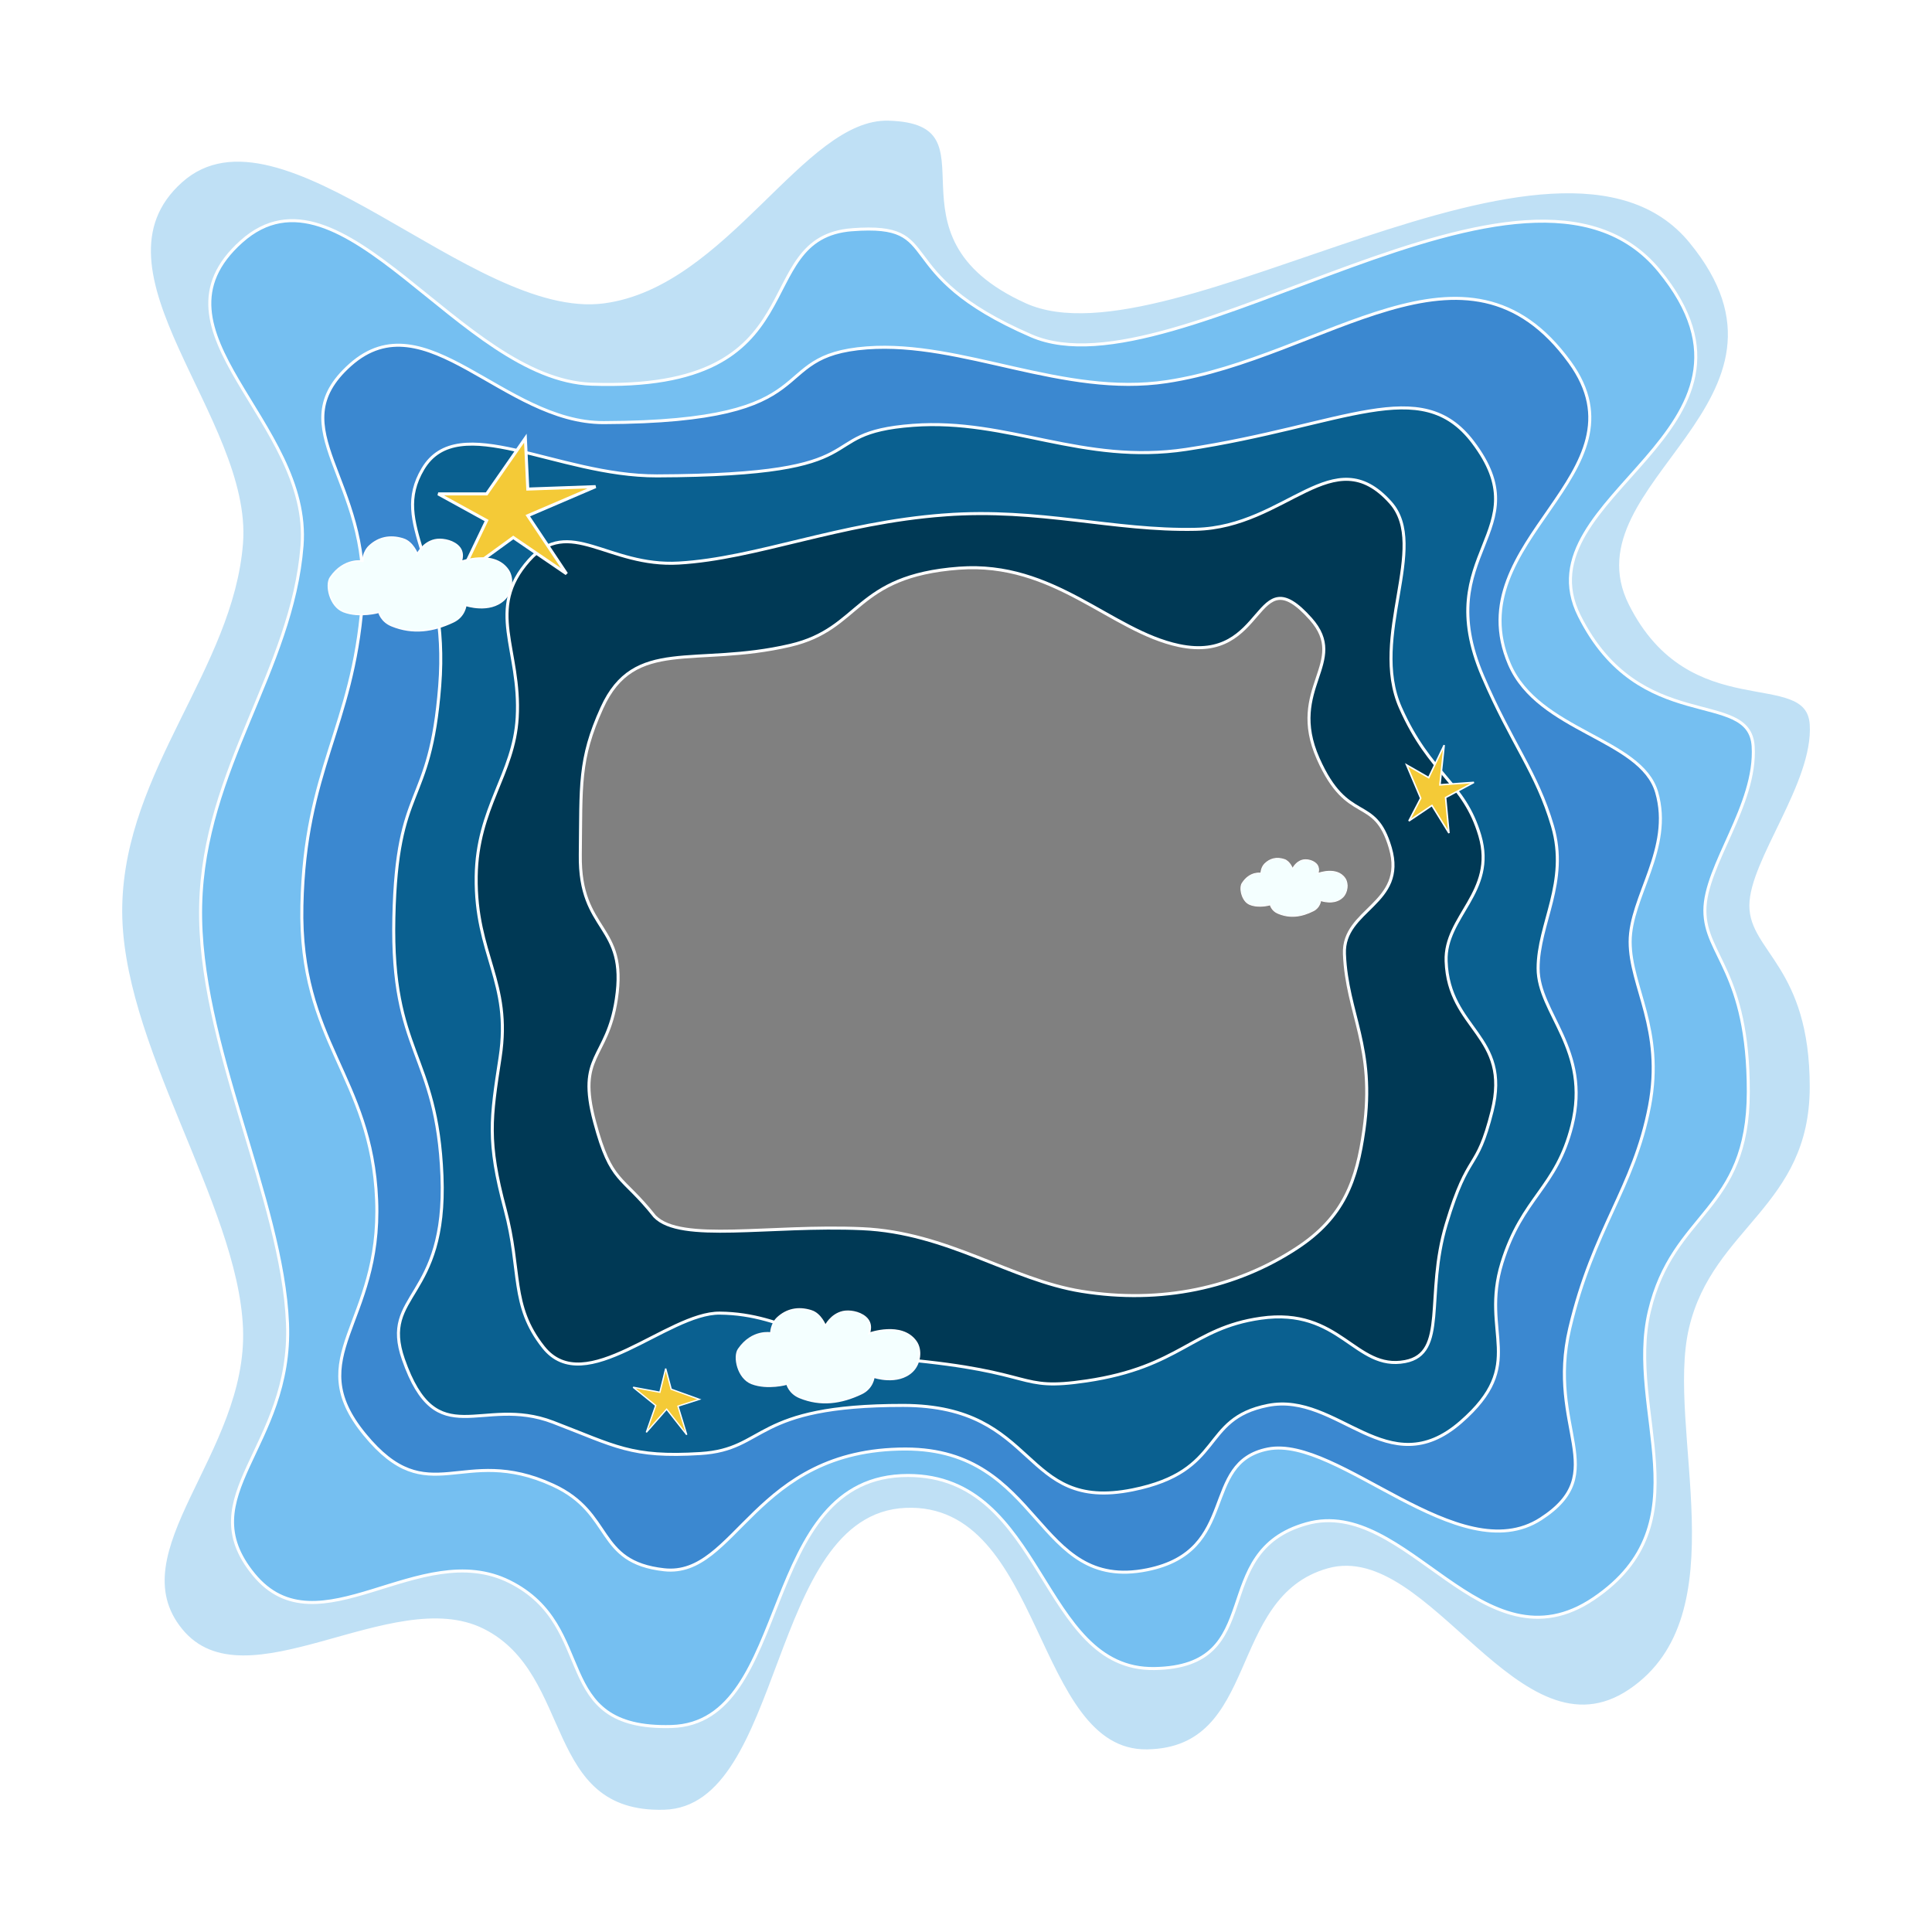 <svg width="1280" height="1280" version="1.1" viewBox="0 0 1280 1280" xmlns="http://www.w3.org/2000/svg">
 <rect x="0" y="0" width="1280" height="1280" fill="#808080" stroke="none"/>
 <g stroke="#fff">
  <g stroke-width="2">
   <path d="m0 0v1280h1280v-1280zm635.39 376.44c63.118-4.699 100.46 41.664 145.66 51.228 58.874 12.456 49.313-60.333 87.318-17.644 25.697 28.864-15.863 45.599 4.912 92.531 19.688 44.477 37.38 23.487 47.82 59.148 10.942 37.375-31.58 40.486-30.376 70.276 1.61 39.84 20.666 61.579 12.932 116.49-4.745 33.688-13.176 57.901-44.411 78.396-40.403 26.511-90.045 37.104-142.56 28.672-47.165-7.574-88.693-39.01-145.56-41.504-61.52-2.698-120.06 9.599-137.34-8.12-22.063-27.874-28.786-21.365-39.8-62.456-12.081-45.076 8.155-41.082 14.336-81.404 7.721-50.373-24.553-43.622-23.86-95.739 0.609-45.802-1.258-63.021 14.336-97.343 21.47-47.258 61.6-26.683 124.71-41.404 47.388-11.053 41.865-45.916 111.88-51.128z" fill="#003955"/>
   <path d="m0 0v1280h1280v-1280zm625.76 341.15c63.118-4.699 111.69 10.744 166.52 9.524 60.162-1.339 91.017-60.333 129.02-17.644 25.697 28.864-14.259 88.908 6.516 135.84 19.688 44.477 42.192 49.151 52.632 84.812 10.942 37.375-23.398 53.312-22.356 83.108 1.604 45.854 43.102 48.801 30.476 99.248-10.427 41.663-15.279 24.862-30.376 74.987-14.229 47.242 1.112 85.631-27.268 91.028-33.228 6.318-42.844-36.259-95.739-28.672-45.672 6.551-53.153 32.292-115.29 41.504-47.253 7.006-31.115-6.021-121.5-14.236-54.086-4.915-76.914-30.222-121.5-30.677-34.776-0.355-89.303 57.411-116.89 22.556-22.063-27.874-14.35-50.238-25.363-91.328-12.081-45.076-9.489-60.33-3.308-100.65 7.721-50.373-16.533-67.682-15.84-119.8 0.609-45.802 25.023-67.726 27.168-105.36 2.583-45.332-21.257-71.557 7.82-104.16 26.736-29.978 52.048 4.53 99.248 1.804 51.315-2.963 106.03-26.668 176.04-31.88z" fill="#0a6090"/>
   <path d="m0 0v1280h1280v-1280zm604.91 281.8c63.118-4.699 112.22 26.328 180.95 15.94 104.68-15.82 155.47-50.374 189.97-4.812 44.945 59.34-28.695 72.867 6.516 155.09 19.148 44.712 35.776 63.587 46.216 99.248 10.942 37.375-9.524 64.522-9.524 94.336s35.082 53.613 22.456 104.06c-10.427 41.663-32.923 47.318-46.416 91.028-14.553 47.143 17.225 66.67-27.268 105.46-48.474 42.265-81.34-20.219-127.82-11.028-45.263 8.951-28.049 43.524-89.624 55.94-74.521 15.026-61.219-55.847-151.98-55.94-100.6-0.103-89.829 29.119-134.34 31.88-46.004 2.853-56.124-4.875-97.644-20.752-47.728-18.25-76.907 21.943-99.148-41.604-15.416-44.047 28.901-39.044 25.564-121.5s-33.85-80.452-31.88-171.13 23.906-71.022 30.376-153.48-33.441-106.3-11.128-143.86c23.528-39.602 88.584 4.831 155.09 4.612 152.41-0.503 99.61-28.272 169.62-33.484z" fill="#3b88d0"/>
   <path d="m0 0v1280h1280v-1280zm574.44 230.48c63.118-4.699 129.86 32.744 198.6 22.356 104.68-15.82 198.18-107.66 266.97-12.832 53.702 74.03-75.211 117.78-40 200 19.148 44.712 87.104 49.151 97.544 84.812 10.942 37.375-17.544 69.334-17.544 99.148s22.605 57.796 12.832 108.87c-10.427 54.495-37.154 80.753-52.832 147.17s28.453 95.542-19.248 126.32c-54.042 34.865-134.27-55.507-180.75-46.316-45.263 8.951-18.425 67.584-80 80-74.521 15.026-69.239-79.907-160-80-100.6-0.103-112.29 85.26-160 80-45.815-5.05-33.204-37.454-73.584-56.04-60.56-27.874-82.128 18.482-124.81-33.584-42.684-52.067 11.257-72.728 7.92-155.19s-51.494-104.51-49.524-195.19 33.53-117.54 40-200-55.76-115.71-7.92-158.3c49.617-44.171 101.42 38.515 167.92 38.296 152.41-0.503 104.42-44.312 174.44-49.524z" fill="#75bff1"/>
   <path d="m0 0v1280h1280v-1280zm564.71 152.18c63.118-4.699 22.021 28.479 118.5 70.276s328.21-149.81 415.94-43.208-92.832 148.77-52.832 228.77 112.77 47.547 115.19 86.416-31.98 78.958-31.98 108.77 28.772 40 28.772 120-49.886 79.149-65.564 145.56 37.1 140.25-36.792 190.28c-73.892 50.027-123.71-68.217-190.38-49.524-66.663 18.693-24.74 94.752-100.75 95.94s-72.447-127.83-163.21-127.92c-100.6-0.103-75.416 164.06-156.79 166.32-81.376 2.259-47.54-66.126-107.17-95.94s-126.84 47.254-169.52-4.812c-42.684-52.067 25.693-83.856 22.356-166.32s-59.514-186.12-57.544-276.79 60.698-155.93 67.168-238.4-106.55-142.27-40.1-201.6 144.62 91.548 231.98 94.536c152.32 5.211 102.72-97.144 172.73-102.36z" fill="#bfe0f5"/>
   <path d="m0 0v1280h1280v-1280zm588.59 78.947c75.938 2.045-7.254 76.392 91.408 121.05 95.784 43.358 352.27-146.6 440-40 87.732 106.6-80 160-40 240s117.58 41.131 120 80-40 90.186-40 120 40 40 40 120-64.322 93.585-80 160 33.892 189.97-40 240-133.34-98.693-200-80-43.989 118.81-120 120-69.324-163.94-160-160c-90.676 3.935-78.624 197.74-160 200s-60.372-90.186-120-120-157.32 52.066-200 0c-42.684-52.066 43.338-117.54 40-200s-81.97-189.32-80-280 73.53-157.54 80-240-106.45-180.67-40-240c66.454-59.33 193.34 91.423 280 80 81.241-10.709 131.97-122.58 188.59-121.05z" fill="#fff"/>
  </g>
  <g fill="#f4ca37">
   <path d="m463.32 927.1-18.623-6.714-3.657-13.65-3.85 15.661-17.709-3.301 14.943 12.089-6.214 17.758 13.454-15.309 13.31 16.915-5.803-18.927z" stroke-width=".881"/>
   <path d="m348.07 290.33-25.664 36.892-32.08-1e-5 32.08 17.644-17.644 36.892 35.288-25.664 35.288 24.06-25.664-38.496 44.912-19.248-44.912 1.604z" stroke-width="2"/>
   <path d="m931.92 506.81 9.324 22.046-7.823 15.059 15.275-10.277 11.28 18.281-2.235-23.521 18.768-10.044-22.518 1.614 2.822-26.3-10.275 21.518z" stroke-width="1.028"/>
  </g>
  <g fill="#f4ffff">
   <path d="m537.48 868.49c-8.725-2.753-16.346-0.941-22.292 4.568-4.331 4.013-4.458 10.129-4.458 10.129s-12.313-2.422-21.4 10.725c-3.422 4.95-0.457 19.131 8.694 22.641 10.629 4.077 23.406 0.397 23.406 0.397s1.397 6.055 8.471 8.937c13.966 5.691 27.418 3.759 40.794-2.582 7.569-3.588 8.248-10.923 8.248-10.923s15.829 5.374 25.412-3.773c5.17-4.936 6.521-14.165 2.452-19.861-9.411-13.172-30.985-5.362-30.985-5.362s2.811-6.275-2.452-10.725c-4.279-3.618-10.95-4.476-14.935-3.575-7.957 1.799-11.592 9.334-11.592 9.334s-2.974-7.914-9.363-9.93z" stroke-width="1.049"/>
   <path d="m850.91 569.46c-5.063-1.704-9.485-0.582-12.934 2.827-2.513 2.484-2.587 6.269-2.587 6.269s-7.144-1.499-12.417 6.638c-1.985 3.064-0.265 11.841 5.044 14.013 6.167 2.523 13.581 0.246 13.581 0.246s0.81 3.747 4.915 5.531c8.104 3.522 15.909 2.326 23.67-1.598 4.391-2.221 4.786-6.761 4.786-6.761s9.185 3.326 14.745-2.336c3-3.055 3.784-8.767 1.423-12.292-5.46-8.152-17.979-3.319-17.979-3.319s1.631-3.884-1.423-6.638c-2.483-2.239-6.353-2.77-8.666-2.213-4.617 1.113-6.726 5.777-6.726 5.777s-1.725-4.898-5.432-6.146z" stroke-width=".629"/>
   <path d="m267.11 357.14c-8.725-2.753-16.346-0.941-22.292 4.568-4.331 4.013-4.458 10.129-4.458 10.129s-12.313-2.422-21.4 10.725c-3.422 4.95-0.457 19.131 8.694 22.641 10.629 4.077 23.406 0.397 23.406 0.397s1.397 6.055 8.471 8.937c13.966 5.691 27.418 3.759 40.794-2.582 7.569-3.588 8.248-10.923 8.248-10.923s15.829 5.374 25.412-3.773c5.17-4.936 6.521-14.165 2.452-19.861-9.411-13.172-30.985-5.362-30.985-5.362s2.811-6.275-2.452-10.725c-4.279-3.618-10.95-4.476-14.935-3.575-7.957 1.799-11.592 9.334-11.592 9.334s-2.974-7.914-9.363-9.93z" stroke-width="1.049"/>
  </g>
 </g>
</svg>